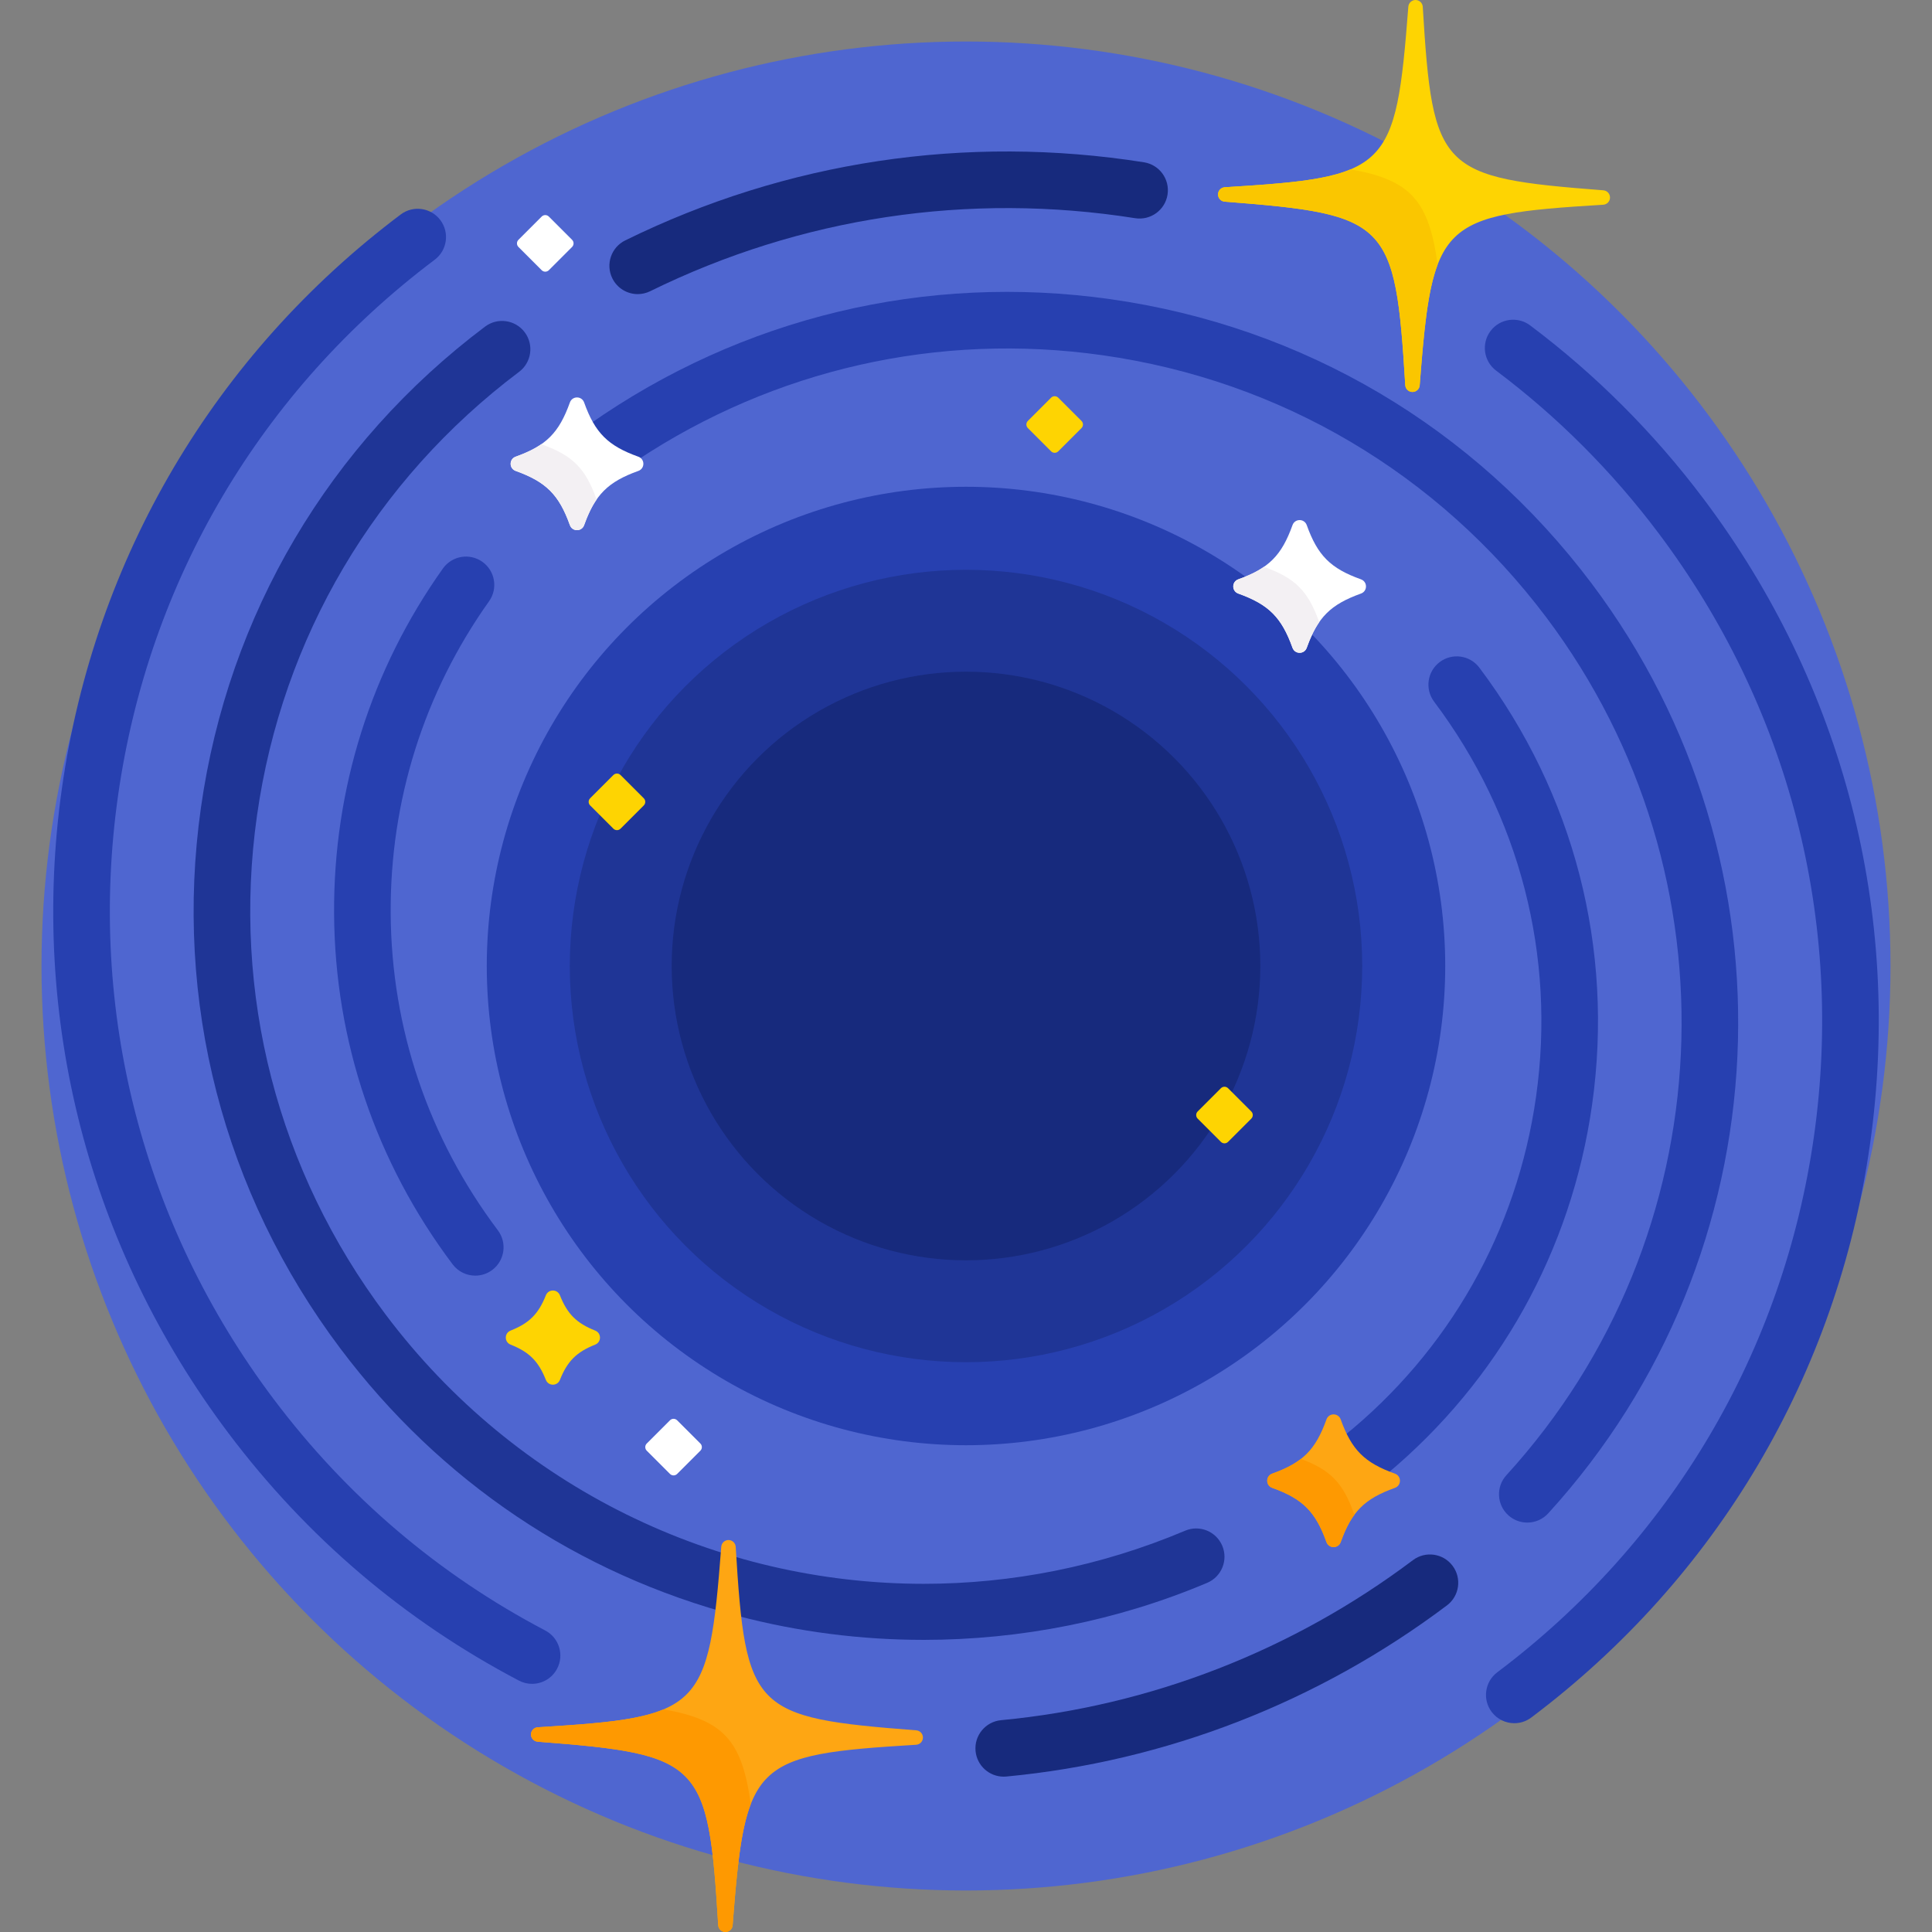 <svg xmlns="http://www.w3.org/2000/svg" version="1.1" xmlns:xlink="http://www.w3.org/1999/xlink" xmlns:svgjs="http://svgjs.com/svgjs" x="0" y="0" viewBox="0 0 512 512" style="enable-background:new 0 0 512 512" xml:space="preserve" class=""><rect x="0" y="0" width="512" height="512" fill="#808080" stroke="none"/><g><g><g><g><circle cx="256" cy="256" fill="#4f66d0" r="245" data-original="#4f66d0" class=""/></g></g><g><g><g><path d="m401.308 456.669c-2.277 0-4.525-1.033-6-2.992-2.49-3.31-1.825-8.012 1.485-10.502 46.066-34.651 75.875-85.122 83.935-142.115 8.06-56.994-6.584-113.751-41.235-159.817-12.316-16.374-26.782-30.847-42.995-43.016-3.313-2.487-3.983-7.188-1.497-10.501 2.487-3.312 7.188-3.981 10.501-1.496 17.343 13.018 32.813 28.493 45.978 45.996 37.06 49.268 52.721 109.974 44.1 170.935-8.621 60.96-40.502 114.942-89.771 152.002-1.35 1.016-2.933 1.506-4.501 1.506z" fill="#2740b0" data-original="#2740b0" class=""/></g><g><path d="m169.005 77.943c-2.769 0-5.431-1.539-6.736-4.192-1.828-3.717-.296-8.212 3.421-10.04 42.71-21.001 90.249-28.159 137.479-20.703 4.091.646 6.884 4.486 6.238 8.578-.646 4.091-4.487 6.881-8.578 6.238-44.157-6.971-88.599-.282-128.521 19.347-1.063.524-2.191.772-3.303.772z" fill="#172a7d" data-original="#172a7d"/></g><path d="m421.762 154.58c-31.083-41.324-76.361-68.063-127.492-75.295-48.942-6.919-97.684 4.831-138.008 33.109 2.676 4.708 6.288 7.324 12.562 9.572.005.002.007.006.013.008 36.405-24.123 79.781-33.996 123.333-27.836 47.164 6.67 88.931 31.338 117.605 69.459 51.546 68.527 47.104 164.141-10.563 227.349-2.792 3.06-2.574 7.804.486 10.595 1.438 1.313 3.248 1.959 5.053 1.959 2.035 0 4.063-.823 5.542-2.445 62.524-68.532 67.347-172.189 11.469-246.475z" fill="#2740b0" data-original="#2740b0" class=""/><g><g><g><path d="m140.994 446.235c-1.175 0-2.368-.277-3.48-.861-30.325-15.924-56.229-37.995-76.994-65.6-37.06-49.268-52.722-109.974-44.101-170.935 8.621-60.96 40.502-114.942 89.771-152.002 3.31-2.49 8.012-1.825 10.502 1.485s1.825 8.012-1.485 10.502c-46.066 34.651-75.875 85.122-83.935 142.115-8.06 56.994 6.584 113.751 41.235 159.817 19.419 25.816 43.636 46.453 71.98 61.336 3.667 1.926 5.079 6.46 3.153 10.127-1.341 2.556-3.949 4.016-6.646 4.016z" fill="#2740b0" data-original="#2740b0" class=""/></g><g><path d="m265.991 470.833c-3.823 0-7.09-2.91-7.458-6.793-.39-4.124 2.636-7.783 6.76-8.174 39.493-3.74 77.235-18.405 109.146-42.408 3.31-2.491 8.012-1.826 10.502 1.485 2.49 3.31 1.825 8.012-1.485 10.502-34.125 25.669-74.497 41.353-116.749 45.354-.24.022-.479.034-.716.034z" fill="#172a7d" data-original="#172a7d"/></g><g><path d="m244.772 434.583c-16.535.001-33.092-2.097-49.199-6.329-42.442-11.15-78.866-35.644-105.335-70.833-31.083-41.323-44.22-92.241-36.989-143.372s33.971-96.409 75.295-127.492c3.311-2.491 8.012-1.825 10.502 1.485s1.825 8.012-1.485 10.502c-38.122 28.675-62.79 70.441-69.459 117.605s5.449 94.133 34.124 132.255c34.604 46.005 87.831 71.319 142.556 71.323 23.269.001 46.799-4.573 69.3-14.079 3.815-1.613 8.215.174 9.827 3.99 1.612 3.815-.174 8.215-3.99 9.827-23.753 10.035-49.418 15.117-75.147 15.118z" fill="#1f3596" data-original="#1f3596"/></g><g><path d="m125.956 338.058c-2.277 0-4.525-1.032-6-2.992-20.35-27.053-31.214-59.173-31.42-92.887-.202-33.055 9.771-64.703 28.842-91.524 2.4-3.376 7.083-4.166 10.458-1.766s4.167 7.083 1.766 10.458c-17.236 24.241-26.25 52.852-26.067 82.74.186 30.469 10.01 59.503 28.408 83.962 2.49 3.31 1.825 8.012-1.485 10.502-1.351 1.016-2.933 1.507-4.502 1.507z" fill="#2740b0" data-original="#2740b0" class=""/></g></g></g><path d="m392.044 176.935c-2.49-3.31-7.192-3.975-10.502-1.485-3.311 2.49-3.975 7.192-1.485 10.502 22.699 30.177 32.292 67.357 27.013 104.692-5.042 35.657-23.088 67.409-50.988 89.966 2.476 4.987 5.716 7.818 11.327 10.118 29.79-24.846 49.049-59.344 54.513-97.983 5.841-41.303-4.77-82.432-29.878-115.81z" fill="#2740b0" data-original="#2740b0" class=""/></g></g><g><g><circle cx="256" cy="256" fill="#2740b0" r="127" data-original="#2740b0" class=""/></g></g><g><g><circle cx="256" cy="256" fill="#1f3596" r="105" data-original="#1f3596"/></g></g><g><g><circle cx="256" cy="256" fill="#172a7d" r="78" data-original="#172a7d"/></g></g><path d="m374.307 103.877c-1.007-.008-1.836-.794-1.897-1.8-2.647-43.464-4.436-45.282-47.851-48.633-1.004-.077-1.777-.919-1.769-1.926s.794-1.836 1.8-1.897c43.464-2.647 45.282-4.436 48.633-47.851.077-1.004.919-1.777 1.926-1.769s1.836.794 1.897 1.8c2.647 43.464 4.436 45.282 47.851 48.633 1.004.077 1.777.919 1.769 1.926s-.794 1.836-1.8 1.897c-43.464 2.647-45.282 4.436-48.633 47.851-.077 1.004-.919 1.777-1.926 1.769z" fill="#fed402" data-original="#fed402"/><g><path d="m357.903 44.884c-6.866 2.893-17.24 3.757-33.313 4.736-1.006.061-1.792.89-1.8 1.897s.765 1.849 1.769 1.926c43.415 3.351 45.204 5.169 47.851 48.633.061 1.006.89 1.792 1.897 1.8s1.849-.765 1.926-1.769c1.164-15.085 2.146-25.141 4.751-31.957-2.296-16.952-7.135-22.477-23.081-25.266z" fill="#fac600" data-original="#fac600"/></g><path d="m192.229 512c-1.007-.008-1.836-.794-1.897-1.8-2.647-43.464-4.436-45.282-47.851-48.633-1.005-.077-1.777-.919-1.769-1.926s.794-1.836 1.8-1.897c43.464-2.647 45.282-4.436 48.633-47.851.077-1.005.919-1.777 1.926-1.769s1.836.794 1.897 1.8c2.647 43.464 4.436 45.282 47.851 48.633 1.005.077 1.777.919 1.769 1.926s-.794 1.836-1.8 1.897c-43.464 2.647-45.282 4.436-48.633 47.851-.077 1.004-.919 1.777-1.926 1.769z" fill="#fea613" data-original="#fea613"/><g><path d="m175.849 452.997c-6.866 2.901-17.245 3.766-33.337 4.746-1.006.061-1.792.89-1.8 1.897s.765 1.849 1.769 1.926c43.415 3.351 45.204 5.169 47.851 48.633.061 1.006.89 1.792 1.897 1.8s1.849-.765 1.926-1.769c1.173-15.196 2.161-25.288 4.809-32.106-2.307-16.855-7.172-22.349-23.115-25.127z" fill="#fe9901" data-original="#fe9901"/></g><path d="m360.662 157.302c-8.054 2.885-11.475 6.306-14.36 14.36-.639 1.784-3.138 1.784-3.777 0-2.885-8.054-6.306-11.475-14.36-14.36-1.784-.639-1.784-3.138 0-3.777 8.054-2.885 11.475-6.306 14.36-14.36.639-1.784 3.138-1.784 3.777 0 2.885 8.054 6.306 11.475 14.36 14.36 1.784.639 1.784 3.138 0 3.777z" fill="#ffffff" data-original="#ffffff"/><g><path d="m349.525 164.662c-2.885-8.054-6.306-11.475-14.36-14.36-.073-.026-.125-.073-.193-.105-1.838 1.281-4.045 2.339-6.807 3.328-1.784.639-1.784 3.138 0 3.777 8.054 2.885 11.475 6.306 14.36 14.36.639 1.784 3.138 1.784 3.777 0 .989-2.762 2.047-4.97 3.328-6.807-.033-.068-.079-.12-.105-.193z" fill="#f3f0f3" data-original="#f3f0f3"/></g><path d="m169.162 124.802c-8.054 2.885-11.475 6.306-14.36 14.36-.639 1.784-3.138 1.784-3.777 0-2.885-8.054-6.306-11.475-14.36-14.36-1.784-.639-1.784-3.138 0-3.777 8.054-2.885 11.475-6.306 14.36-14.36.639-1.784 3.138-1.784 3.777 0 2.885 8.054 6.306 11.475 14.36 14.36 1.784.639 1.784 3.138 0 3.777z" fill="#ffffff" data-original="#ffffff"/><g><path d="m158.025 132.162c-2.885-8.054-6.306-11.475-14.36-14.36-.073-.026-.125-.073-.193-.105-1.838 1.281-4.045 2.339-6.807 3.328-1.784.639-1.784 3.138 0 3.777 8.054 2.885 11.475 6.306 14.36 14.36.639 1.784 3.138 1.784 3.777 0 .989-2.762 2.047-4.97 3.328-6.807-.033-.068-.079-.12-.105-.193z" fill="#f3f0f3" data-original="#f3f0f3"/></g><g fill="#fed402"><path d="m331.607 296.449-6.157 6.157c-.524.524-1.375.524-1.899 0l-6.157-6.157c-.524-.524-.524-1.375 0-1.899l6.157-6.157c.524-.524 1.375-.524 1.899 0l6.157 6.157c.524.525.524 1.375 0 1.899z" fill="#fed402" data-original="#fed402"/><path d="m170.607 213.449-6.157 6.157c-.524.524-1.375.524-1.899 0l-6.157-6.157c-.524-.524-.524-1.375 0-1.899l6.157-6.157c.524-.524 1.375-.524 1.899 0l6.157 6.157c.524.525.524 1.375 0 1.899z" fill="#fed402" data-original="#fed402"/><path d="m286.607 113.449-6.157 6.157c-.524.524-1.375.524-1.899 0l-6.157-6.157c-.524-.524-.524-1.374 0-1.899l6.157-6.157c.524-.524 1.375-.524 1.899 0l6.157 6.157c.524.525.524 1.375 0 1.899z" fill="#fed402" data-original="#fed402"/></g><path d="m185.607 384.449-6.157 6.157c-.524.524-1.375.524-1.899 0l-6.157-6.157c-.524-.524-.524-1.375 0-1.899l6.157-6.157c.524-.524 1.375-.524 1.899 0l6.157 6.157c.524.525.524 1.375 0 1.899z" fill="#ffffff" data-original="#ffffff"/><path d="m151.607 65.449-6.157 6.157c-.524.524-1.375.524-1.899 0l-6.157-6.157c-.524-.524-.524-1.374 0-1.899l6.157-6.157c.524-.524 1.375-.524 1.899 0l6.157 6.157c.524.525.524 1.375 0 1.899z" fill="#ffffff" data-original="#ffffff"/><path d="m157.736 356.337c-4.958 1.968-7.388 4.398-9.356 9.356-.669 1.685-3.048 1.685-3.717 0-1.968-4.958-4.398-7.388-9.356-9.356-1.685-.669-1.685-3.048 0-3.717 4.958-1.968 7.388-4.398 9.356-9.356.669-1.685 3.048-1.685 3.717 0 1.968 4.958 4.398 7.388 9.356 9.356 1.685.668 1.685 3.048 0 3.717z" fill="#fed402" data-original="#fed402"/><path d="m369.662 394.302c-8.054 2.885-11.475 6.306-14.36 14.36-.639 1.784-3.138 1.784-3.777 0-2.885-8.054-6.306-11.475-14.36-14.36-1.784-.639-1.784-3.138 0-3.777 8.054-2.885 11.475-6.306 14.36-14.36.639-1.784 3.138-1.784 3.777 0 2.885 8.054 6.306 11.475 14.36 14.36 1.784.639 1.784 3.138 0 3.777z" fill="#fea613" data-original="#fea613"/><g><path d="m358.698 400.836c-2.834-7.913-6.198-11.353-13.953-14.207-1.981 1.544-4.421 2.764-7.581 3.896-1.784.639-1.784 3.138 0 3.777 8.054 2.885 11.475 6.306 14.36 14.36.639 1.784 3.138 1.784 3.777 0 1.079-3.014 2.234-5.378 3.679-7.309-.11-.154-.211-.321-.282-.517z" fill="#fe9901" data-original="#fe9901"/></g></g></g></svg>